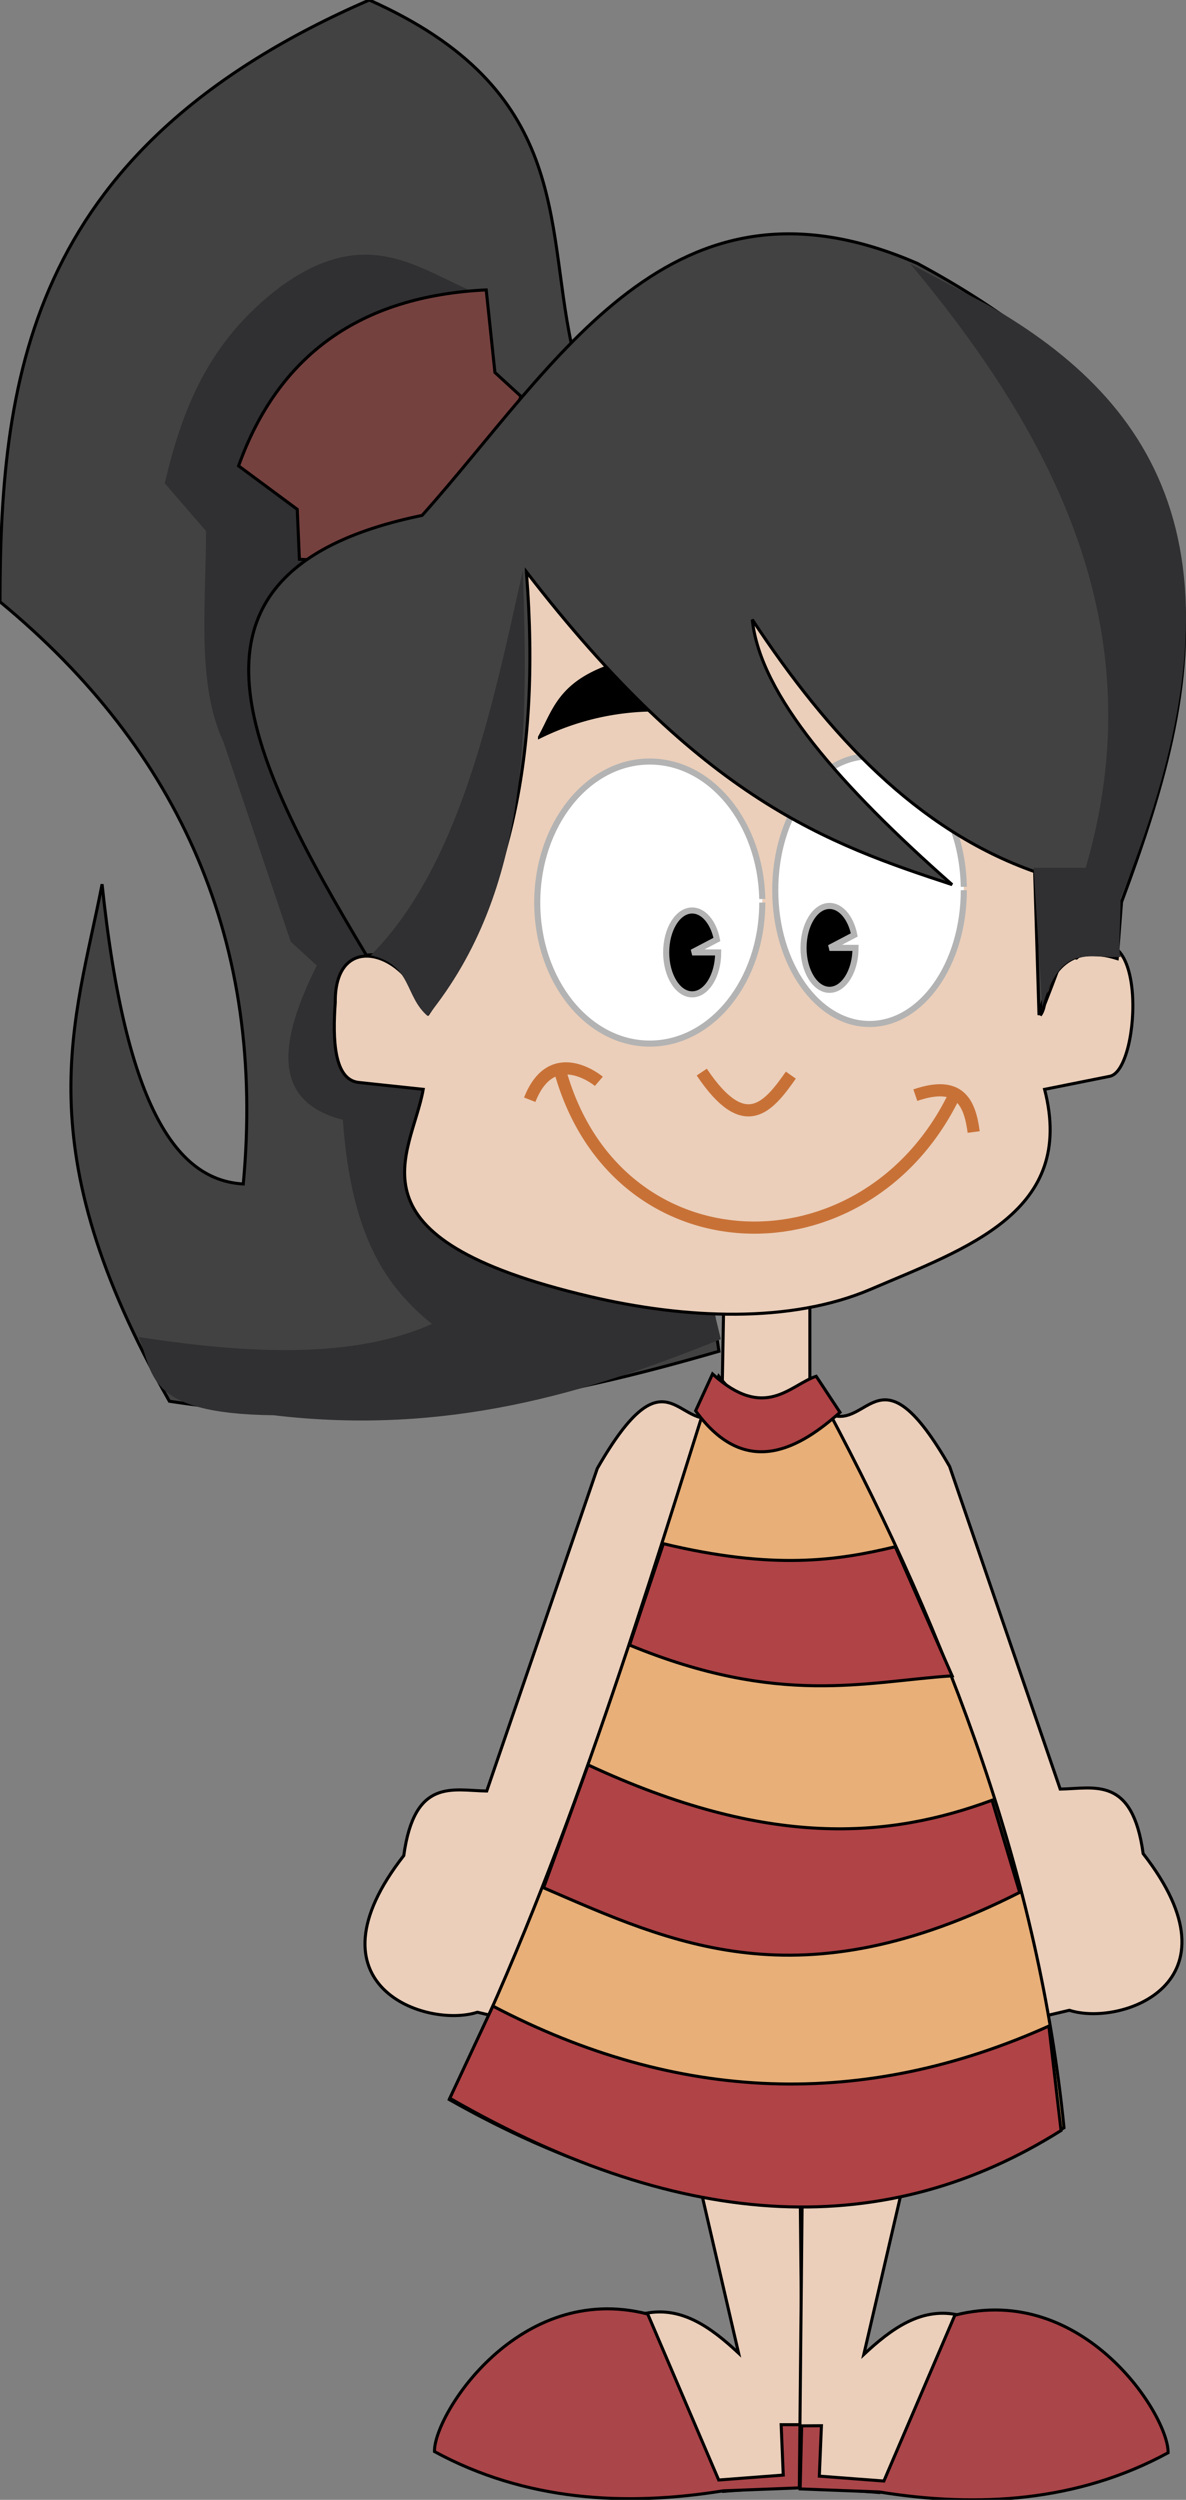 <svg id="svg2" xmlns="http://www.w3.org/2000/svg" viewBox="0 0 390.01 821.93"><rect x="0" y="0" width="390.01" height="821.93" fill="#808080" stroke="none"/><defs><style>.cls-1{fill:#424242;}.cls-1,.cls-10,.cls-11,.cls-3,.cls-6,.cls-7,.cls-9{stroke:#000;}.cls-2{fill:#302f31;}.cls-3{fill:#ebcfba;}.cls-4{fill:#fff;}.cls-4,.cls-5{stroke:#b3b3b3;stroke-width:2px;}.cls-7{fill:#75413f;}.cls-8{fill:none;stroke:#c87137;stroke-width:4px;}.cls-9{fill:#e8af78;}.cls-10{fill:#b04346;}.cls-11{fill:#aa4549;}</style></defs><title>girl-29</title><g id="layer2"><path id="path3791-7" class="cls-1" d="M187.85,112.86C179.34,72.68,187.39,29.4,121.43,0,10.73,48.1.07,121.63,0,197.86c59.26,48.91,87.4,112.05,80,191.43-21.15-1.22-38.55-23.4-46.43-98.57-8.83,45.69-25.76,85.88,22.14,170,70.69,10.77,127-.84,180.71-16.43Z"/><path id="path3831" class="cls-2" d="M154.18,95.32c-18-8-34.36-20.74-61.43-1.43-24.47,18.18-32.92,41.17-38.57,65l13.57,15.72c0,24.26-3.15,50.36,5.72,69.28l22.14,65.72,8.57,7.85c-12.5,25-15,44.69,8.57,50.72,2.8,39.78,15.19,55.6,29.29,67.14-25.52,11.36-59.55,10-96.43,4.29,5.08,11.33,1.22,25.22,44.28,25.71,57.19,6.77,103.14-7.3,147.14-25Z"/><path id="path3869" class="cls-3" d="M238.1,422.1l-.71,40.36c9.64,7.65,19.29,4.23,28.93.71V418.89c-9.71.35-22.73-7.27-28.21,3.21Z"/><path id="path2997" class="cls-3" d="M150.6,189.6c-32.72,40.29-30.21,92.87-11.43,141.43-6.23-18.69-29.18-24.93-28.92-1.43-.88,12.23-.44,25.43,7.74,26.31l21.18,2.26c-3.78,21.66-27.76,48.77,55,68.16,31.23,7.31,65.68,8.91,92.19-2.44,31.47-13.48,67.56-25.4,57.15-65.72l21.44-4.29C375.47,351.77,377.75,294.3,354,315c-13.44-2.74-7.84,13.63-11.91,18.85,19.84-49.66,39.09-111.09,1.43-152.86-47.55-52.73-129.37-69.6-192.86,8.57Z"/><g id="g3942-8-8"><path id="path3850-2-2" class="cls-4" d="M250.67,296.76c0,25.61-16.56,46.37-37,46.37s-37-20.76-37-46.37,16.56-46.37,37-46.37c20.06,0,36.46,20.05,37,45.19"/><path id="path3850-1-4-4" class="cls-4" d="M316.94,292.68c0,24.31-13.88,44-31,44s-31-19.71-31-44,13.88-44,31-44c16.81,0,30.56,19,31,42.9"/></g><path id="path3871-5-5" class="cls-5" d="M236.17,313.15c0,7.61-3.83,13.79-8.55,13.79s-8.55-6.18-8.55-13.79,3.83-13.79,8.55-13.79c3.7,0,7,3.84,8.13,9.53l-8.13,4.26Z"/><path id="path3871-7-1-1" class="cls-5" d="M281.34,311.66c0,7.62-3.83,13.79-8.55,13.79s-8.55-6.17-8.55-13.79,3.83-13.79,8.55-13.79c3.7,0,7,3.85,8.13,9.53l-8.13,4.26Z"/><path id="path3771-1" class="cls-6" d="M177.42,242.36A85.78,85.78,0,0,1,231.85,235c-7.91-8.67-15.8-17.35-29.26-16.71-18.7,5.91-20.3,15.33-25.17,24.07Z"/><path id="path3829" class="cls-7" d="M159.89,95.32c-41.56,2-68.44,21.59-81.43,57.86l19.29,14.28.71,16.43c47.31,2.74,61.06-24.54,72.86-53.57l-8.57-7.86Z"/><path id="path3768-4" class="cls-1" d="M173.1,188c57.75,74.93,99,89.37,140,102.86-36.66-32.33-63.2-62.4-65.71-87.14C272.62,242,301.73,273,340.24,286.6l1.43,47.15c3.26-13.78,9.23-23.68,25.72-18.57l1.42-18.57c28.73-77.09,43.89-150.36-67.14-210-81-35.21-118.13,32.76-162.86,82.85-87.34,18-58.41,77.88-18.32,144.62,10.48-1.66,15.62,9.37,20.46,19,25.35-36.87,37.23-81.51,32.15-145Z"/><path id="path3833" class="cls-2" d="M299.38,86.78c46.76,56,80.72,119.87,57.65,198.54H339.89L342.74,331c6.37-21.7,15.43-15.47,26.43-16.43-2,2.27-.48-12.85-.71-19.28,45.66-111.82,12.92-162.64-43.57-195Z"/><path id="path3835" class="cls-2" d="M171.93,187.59c-10.31,46.58-21,97.29-50,126.52,13.64,3.08,11,13.36,18.69,19.95,33.87-41.69,32.95-95.57,31.31-146.47Z"/><path id="path3837" class="cls-8" d="M184.3,352.5c18.65,65.88,100.08,67.6,129.3,8.08"/><path id="path3847" class="cls-8" d="M174.2,361.59c7.39-18.84,22.66-6.12,22.73-6.06"/><path id="path3849" class="cls-8" d="M301,360.08c14.6-5,17.91,2.46,19.19,12.12"/><path id="path3857" class="cls-8" d="M230.77,352.5c14.07,21,21.82,11.67,29.29,1"/><path id="path3871-0" class="cls-3" d="M272.88,465c13,5.3,16.45-22.9,39.4,17.17l36.36,106.07c11.27-.18,23.76-4.43,27.28,21.22,33.44,42.92-7.53,56.94-24.25,51.51L317.33,669Z"/><path id="path3871" class="cls-3" d="M235.82,465.64c-13,5.3-16.45-22.9-39.4,17.17L160.06,588.88c-11.27-.18-23.76-4.43-27.28,21.22C99.34,653,140.31,667,157,661.61l34.34,8.09Z"/><path id="path3859" class="cls-9" d="M236.32,452.46c10.79,13.86,20.55,10.32,30,1.43l5.71,9.28C312.55,539.05,341.74,618,349.89,699.6c-60,35.5-126.87,33.3-202.14-9.28,35.58-72.45,59.84-150.56,84.29-228.57Z"/><path id="path3861" class="cls-10" d="M228.75,463.87l5.56-12.12c17.25,15.66,25.47,3.61,34.09.76l7.83,11.86c-12.72,11.32-30.79,22.6-47.48-.5Z"/><path id="path3863" class="cls-10" d="M218.14,507.56c36.31,8.71,57.21,5.57,76.27,1L313.1,551c-28.52,1.9-56.8,10.18-106.08-10.11Z"/><path id="path3865" class="cls-10" d="M193.39,580.29c59.3,27.59,98.95,24.15,132.84,11.62l9.09,30.3C262.73,659,221.19,639,178.75,620.69Z"/><g id="g3923"><g id="g3895"><path id="path3891" class="cls-3" d="M263.09,715.15l1,102-26.26,2-25.26-58.59c11.75-2.19,21.23,4.67,30.31,13.13L226.73,704Z"/><path id="path3893" class="cls-11" d="M213,760.84c-42.39-10.86-70.39,33.09-70.12,45.22,29.75,16.19,62.58,18.14,95,12.9l26-1-.5-20.74-6.5,0,.69,16.57-21.23,1.62Z"/></g><g id="g3895-9"><path id="path3891-4" class="cls-3" d="M263.86,715.53l-1,102,26.26,2L314.37,761c-11.75-2.19-21.23,4.67-30.31,13.13l16.16-69.7Z"/><path id="path3893-8" class="cls-11" d="M314,761.22c42.39-10.86,70.39,33.09,70.12,45.23-29.75,16.18-62.58,18.13-95,12.89l-26-1,.5-20.73,6.5-.05-.69,16.58,21.23,1.61Z"/></g></g><path id="path3867" class="cls-10" d="M162.08,659.59C223,691.5,284,693.51,344.92,666.16l4,34.34c-56.8,35.75-122.68,34.41-201-10.61Z"/></g></svg>
